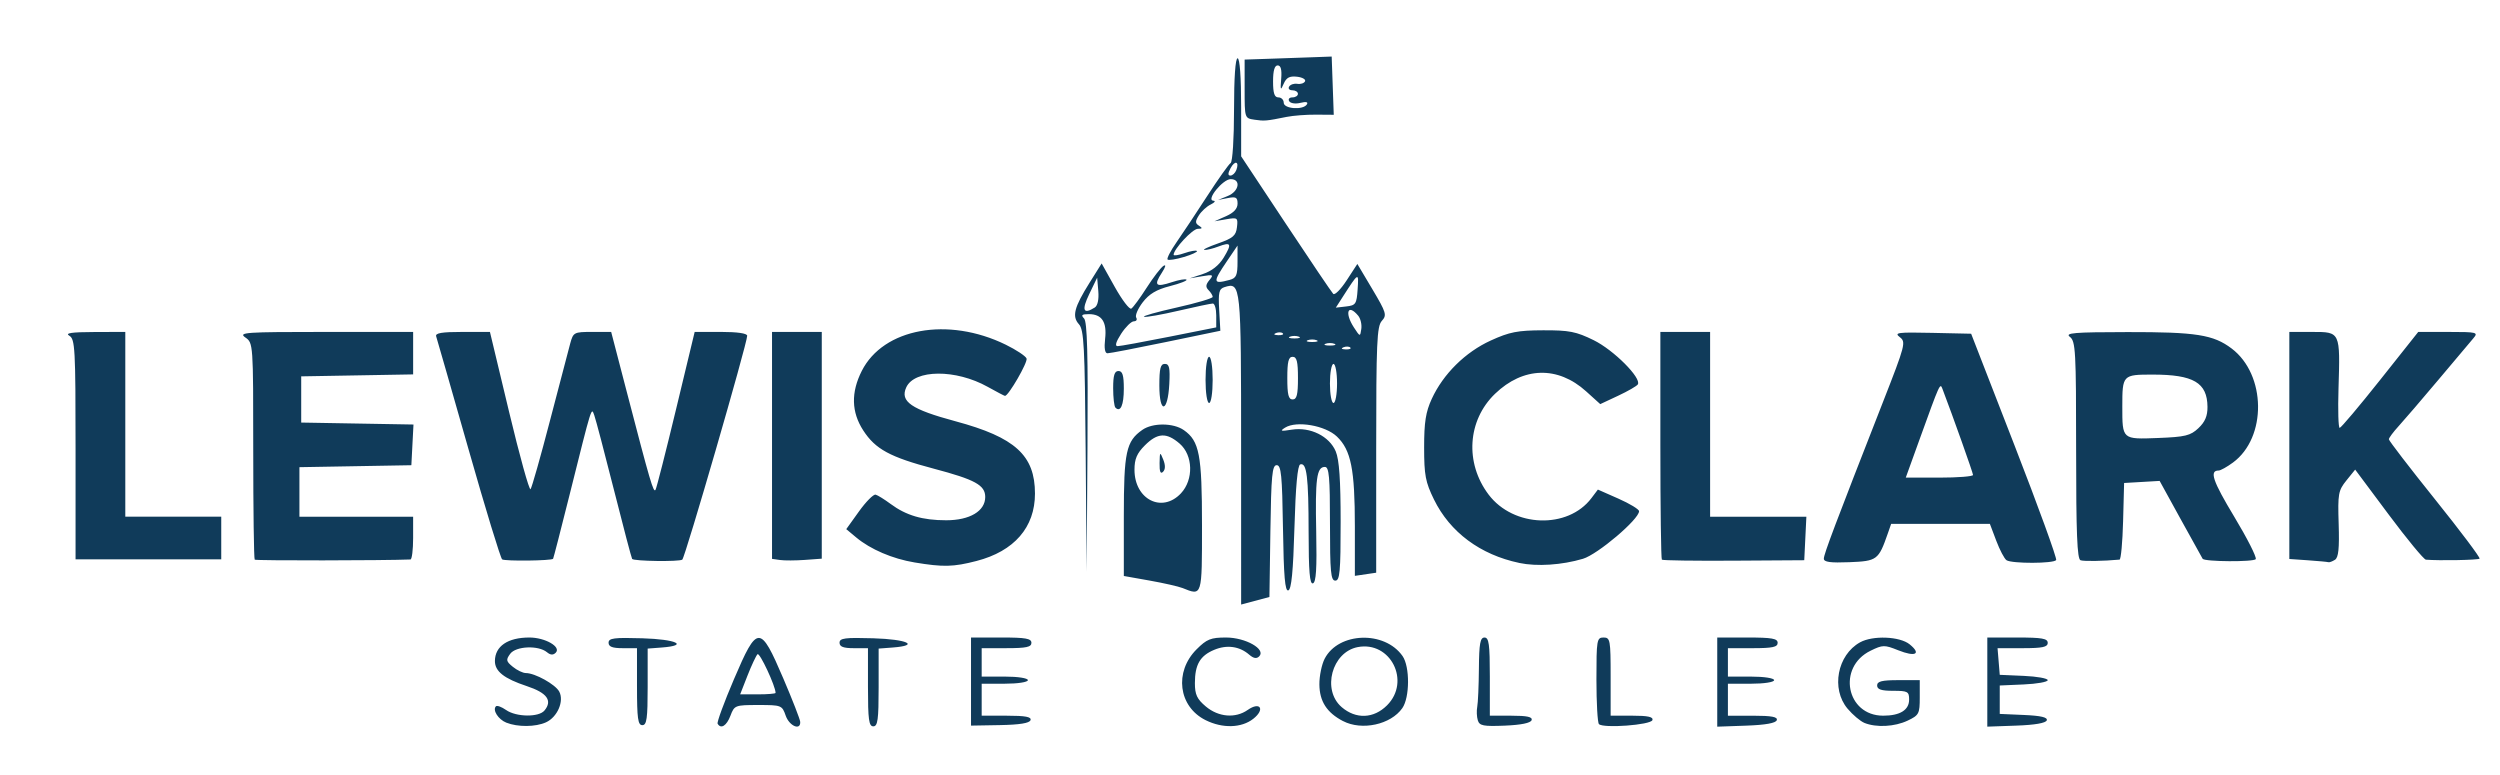 <?xml version="1.0" encoding="UTF-8" standalone="no"?>
<!-- Created with Inkscape (http://www.inkscape.org/) -->

<svg
   width="186.148mm"
   height="57.719mm"
   viewBox="0 0 186.148 57.719"
   version="1.1"
   id="svg1"
   xml:space="preserve"
   xmlns="http://www.w3.org/2000/svg"
   xmlns:svg="http://www.w3.org/2000/svg"><defs
     id="defs1" /><g
     id="layer1"
     transform="translate(-11.224,-119.84)"><rect
       style="fill:#ffffff;stroke-width:0.265"
       id="rect1"
       width="186.148"
       height="57.719"
       x="11.224"
       y="119.84" /><g
       id="g6"><path
         style="fill:#103b5a"
         d="m 48.925,173.649 c -0.604,-0.243 -1.047,-0.943 -0.772,-1.219 0.081,-0.081 0.42,0.043 0.753,0.276 0.755,0.529 2.433,0.552 2.858,0.04 0.614,-0.74 0.198,-1.317 -1.313,-1.818 -1.698,-0.563 -2.382,-1.102 -2.376,-1.874 0.008,-1.099 0.958,-1.745 2.566,-1.745 1.177,0 2.392,0.7 1.962,1.131 -0.191,0.191 -0.391,0.18 -0.653,-0.037 -0.639,-0.53 -2.315,-0.457 -2.737,0.119 -0.329,0.45 -0.307,0.56 0.199,0.97 0.314,0.255 0.748,0.463 0.964,0.463 0.684,0 2.201,0.842 2.489,1.381 0.379,0.707 -0.136,1.901 -0.988,2.288 -0.773,0.352 -2.107,0.363 -2.952,0.024 z m 9.729,-2.68 v -2.866 h -1.058 c -0.775,0 -1.058,-0.109 -1.058,-0.406 0,-0.342 0.397,-0.395 2.515,-0.331 2.53,0.076 3.495,0.53 1.459,0.686 l -1.063,0.081 v 2.851 c 0,2.358 -0.069,2.851 -0.397,2.851 -0.328,0 -0.397,-0.495 -0.397,-2.866 z m 6.003,2.756 c -0.062,-0.109 0.487,-1.603 1.221,-3.32 1.742,-4.074 1.946,-4.077 3.668,-0.054 0.685,1.601 1.253,3.059 1.262,3.241 0.034,0.669 -0.813,0.306 -1.081,-0.463 -0.27,-0.775 -0.318,-0.794 -2.045,-0.794 -1.722,0 -1.776,0.021 -2.068,0.794 -0.286,0.757 -0.713,1.022 -0.957,0.595 z m 4.316,-2.292 c 0,-0.502 -1.187,-3.042 -1.345,-2.88 -0.112,0.116 -0.449,0.835 -0.749,1.599 l -0.544,1.389 h 1.319 c 0.725,0 1.319,-0.049 1.319,-0.109 z m 6.879,-0.42 v -2.91 h -1.058 c -0.775,0 -1.058,-0.109 -1.058,-0.406 0,-0.342 0.397,-0.395 2.515,-0.331 2.53,0.076 3.495,0.53 1.459,0.686 l -1.063,0.081 v 2.895 c 0,2.397 -0.068,2.895 -0.397,2.895 -0.329,0 -0.397,-0.5 -0.397,-2.91 z m 7.673,-0.425 v -3.28 h 2.249 c 1.823,0 2.249,0.075 2.249,0.397 0,0.315 -0.382,0.397 -1.852,0.397 h -1.852 v 1.058 1.058 h 1.72 c 0.97,0 1.72,0.115 1.72,0.265 0,0.149 -0.75,0.265 -1.72,0.265 h -1.72 v 1.191 1.191 h 1.874 c 1.382,0 1.845,0.087 1.763,0.331 -0.075,0.224 -0.807,0.343 -2.271,0.369 l -2.16,0.038 z m 17.463,2.872 c -2.021,-1.01 -2.348,-3.591 -0.667,-5.272 0.759,-0.759 1.057,-0.879 2.192,-0.879 1.458,0 2.997,0.875 2.469,1.404 -0.193,0.193 -0.419,0.154 -0.746,-0.129 -0.723,-0.625 -1.657,-0.754 -2.606,-0.357 -1.053,0.44 -1.435,1.1 -1.435,2.481 0,0.85 0.156,1.184 0.814,1.737 0.943,0.793 2.204,0.898 3.118,0.257 0.933,-0.654 1.316,-0.049 0.417,0.658 -0.879,0.692 -2.291,0.731 -3.555,0.1 z m 10.234,0.071 c -1.206,-0.629 -1.748,-1.471 -1.758,-2.729 -0.005,-0.626 0.172,-1.487 0.393,-1.914 1.029,-1.99 4.464,-2.107 5.8,-0.199 0.552,0.789 0.541,3.081 -0.018,3.88 -0.859,1.226 -3.011,1.694 -4.416,0.961 z m 3.281,-1.174 c 1.782,-1.782 0.262,-4.802 -2.182,-4.335 -1.928,0.369 -2.684,3.191 -1.197,4.47 1.062,0.913 2.384,0.86 3.379,-0.135 z m 6.757,1.115 c -0.08,-0.261 -0.099,-0.712 -0.042,-1.003 0.057,-0.291 0.113,-1.571 0.124,-2.844 0.016,-1.872 0.096,-2.315 0.417,-2.315 0.329,0 0.397,0.5 0.397,2.91 v 2.91 h 1.61 c 1.17,0 1.58,0.09 1.5,0.331 -0.07,0.213 -0.778,0.358 -1.985,0.408 -1.613,0.067 -1.896,0.011 -2.021,-0.397 z m 9.02,0.286 c -0.103,-0.103 -0.187,-1.596 -0.187,-3.318 0,-2.955 0.03,-3.131 0.529,-3.131 0.497,0 0.529,0.176 0.529,2.91 v 2.91 h 1.61 c 1.17,0 1.58,0.09 1.5,0.331 -0.119,0.361 -3.654,0.625 -3.981,0.297 z m 8.809,-3.131 v -3.318 h 2.249 c 1.823,0 2.249,0.075 2.249,0.397 0,0.315 -0.382,0.397 -1.852,0.397 h -1.852 v 1.058 1.058 h 1.72 c 0.97,0 1.72,0.115 1.72,0.265 0,0.149 -0.75,0.265 -1.72,0.265 h -1.72 v 1.191 1.191 h 1.874 c 1.381,0 1.845,0.087 1.765,0.331 -0.073,0.22 -0.835,0.357 -2.271,0.408 l -2.162,0.077 z m 10.959,3.04 c -0.303,-0.123 -0.868,-0.6 -1.257,-1.062 -1.24,-1.474 -0.764,-3.997 0.932,-4.938 0.948,-0.526 2.958,-0.445 3.691,0.148 0.891,0.722 0.44,0.959 -0.847,0.444 -1.031,-0.413 -1.154,-0.411 -2.062,0.033 -2.508,1.226 -1.807,4.837 0.94,4.837 1.254,0 1.931,-0.421 1.931,-1.2 0,-0.597 -0.102,-0.652 -1.191,-0.652 -0.882,0 -1.191,-0.103 -1.191,-0.397 0,-0.309 0.353,-0.397 1.587,-0.397 h 1.587 v 1.293 c 0,1.21 -0.058,1.32 -0.9,1.72 -0.966,0.459 -2.332,0.531 -3.223,0.171 z m 9.15,-3.04 v -3.318 h 2.249 c 1.823,0 2.249,0.075 2.249,0.397 0,0.315 -0.384,0.397 -1.868,0.397 h -1.868 l 0.082,0.992 0.082,0.992 1.786,0.078 c 0.982,0.043 1.786,0.186 1.786,0.319 0,0.132 -0.804,0.276 -1.786,0.319 l -1.786,0.078 v 1.058 1.058 l 1.804,0.079 c 1.26,0.055 1.772,0.175 1.698,0.397 -0.068,0.204 -0.878,0.346 -2.267,0.395 l -2.162,0.077 z m -55.562,-17.345 c 0,-12.315 -0.014,-12.449 -1.244,-12.06 -0.401,0.127 -0.462,0.395 -0.388,1.698 l 0.087,1.548 -4.056,0.841 c -2.231,0.463 -4.189,0.839 -4.352,0.837 -0.189,-0.003 -0.252,-0.388 -0.173,-1.071 0.145,-1.255 -0.239,-1.844 -1.204,-1.844 -0.53,0 -0.611,0.071 -0.364,0.318 0.237,0.237 0.302,2.66 0.255,9.591 l -0.062,9.274 -0.073,-8.979 c -0.064,-7.803 -0.129,-9.04 -0.498,-9.448 -0.535,-0.591 -0.364,-1.257 0.795,-3.106 l 0.893,-1.425 0.982,1.757 c 0.54,0.966 1.092,1.689 1.227,1.606 0.134,-0.083 0.65,-0.785 1.145,-1.559 0.496,-0.775 1.06,-1.506 1.254,-1.626 0.209,-0.129 0.155,0.084 -0.131,0.523 -0.615,0.94 -0.452,1.091 0.749,0.694 0.529,-0.175 1.02,-0.259 1.092,-0.187 0.072,0.072 -0.486,0.288 -1.239,0.481 -0.999,0.256 -1.546,0.583 -2.023,1.208 -0.359,0.471 -0.577,0.981 -0.483,1.133 0.094,0.152 0.015,0.278 -0.176,0.279 -0.19,0.002 -0.615,0.419 -0.944,0.926 -0.39,0.602 -0.482,0.923 -0.265,0.923 0.183,1.1e-4 1.911,-0.314 3.839,-0.699 l 3.506,-0.699 v -0.888 c 0,-0.489 -0.114,-0.888 -0.254,-0.888 -0.14,0 -1.29,0.242 -2.557,0.537 -1.266,0.295 -2.42,0.498 -2.564,0.45 -0.144,-0.048 0.947,-0.357 2.424,-0.687 1.477,-0.33 2.686,-0.687 2.686,-0.794 0,-0.107 -0.138,-0.332 -0.306,-0.5 -0.232,-0.232 -0.217,-0.414 0.061,-0.749 0.334,-0.403 0.285,-0.428 -0.554,-0.286 l -0.921,0.156 0.999,-0.328 c 0.646,-0.212 1.188,-0.639 1.536,-1.21 0.635,-1.044 0.562,-1.195 -0.398,-0.83 -0.393,0.15 -0.856,0.263 -1.029,0.251 -0.172,-0.011 0.282,-0.229 1.009,-0.484 1.116,-0.391 1.337,-0.58 1.41,-1.207 0.083,-0.708 0.045,-0.737 -0.794,-0.593 l -0.881,0.151 0.86,-0.379 c 0.578,-0.255 0.86,-0.562 0.86,-0.936 0,-0.466 -0.119,-0.534 -0.728,-0.414 l -0.728,0.143 0.728,-0.298 c 0.847,-0.346 1.003,-1.254 0.216,-1.254 -0.59,0 -1.86,1.576 -1.293,1.605 0.192,0.01 0.105,0.136 -0.193,0.281 -0.298,0.145 -0.696,0.51 -0.884,0.811 -0.282,0.451 -0.279,0.588 0.013,0.773 0.276,0.175 0.255,0.226 -0.094,0.229 -0.396,0.004 -1.799,1.512 -1.799,1.933 0,0.088 0.363,0.033 0.807,-0.122 0.444,-0.155 0.861,-0.227 0.928,-0.161 0.066,0.066 -0.368,0.267 -0.965,0.446 -0.597,0.179 -1.146,0.265 -1.22,0.191 -0.074,-0.074 0.222,-0.648 0.659,-1.275 0.436,-0.627 1.466,-2.178 2.288,-3.447 0.822,-1.268 1.609,-2.377 1.748,-2.463 0.143,-0.088 0.254,-1.825 0.254,-3.978 0,-2.371 0.1,-3.821 0.265,-3.821 0.164,0 0.265,1.393 0.265,3.65 v 3.65 l 3.324,5.015 c 1.828,2.758 3.417,5.11 3.532,5.226 0.115,0.116 0.566,-0.338 1.002,-1.009 l 0.794,-1.22 1.122,1.888 c 1.036,1.744 1.089,1.923 0.701,2.352 -0.367,0.405 -0.42,1.625 -0.42,9.608 v 9.143 l -0.794,0.117 -0.794,0.117 v -3.673 c 0,-4.26 -0.286,-5.692 -1.336,-6.698 -0.865,-0.829 -3.009,-1.198 -3.859,-0.665 -0.412,0.259 -0.329,0.284 0.499,0.151 1.371,-0.22 2.799,0.487 3.273,1.621 0.26,0.621 0.364,2.13 0.364,5.246 0,3.712 -0.06,4.374 -0.397,4.374 -0.336,0 -0.397,-0.647 -0.397,-4.233 0,-3.498 -0.066,-4.233 -0.379,-4.233 -0.612,0 -0.727,0.863 -0.646,4.823 0.056,2.745 -0.008,3.768 -0.243,3.846 -0.24,0.08 -0.32,-0.87 -0.323,-3.818 -0.004,-4.129 -0.137,-5.2 -0.625,-5.038 -0.197,0.066 -0.341,1.636 -0.429,4.686 -0.095,3.289 -0.224,4.617 -0.457,4.695 -0.246,0.082 -0.342,-1.027 -0.397,-4.609 -0.061,-3.984 -0.134,-4.716 -0.469,-4.716 -0.336,0 -0.408,0.754 -0.469,4.908 l -0.072,4.908 -1.053,0.281 -1.053,0.281 z m 7.144,-4.89 c 0,-0.8 -0.119,-1.455 -0.265,-1.455 -0.146,0 -0.265,0.655 -0.265,1.455 0,0.8 0.119,1.455 0.265,1.455 0.146,0 0.265,-0.655 0.265,-1.455 z m -2.91,-0.397 c 0,-1.235 -0.088,-1.587 -0.397,-1.587 -0.309,0 -0.397,0.353 -0.397,1.587 0,1.235 0.088,1.587 0.397,1.587 0.309,0 0.397,-0.353 0.397,-1.587 z m 3.897,-2.277 c -0.088,-0.088 -0.316,-0.097 -0.507,-0.021 -0.211,0.085 -0.148,0.147 0.16,0.16 0.279,0.011 0.435,-0.051 0.347,-0.139 z m -1.185,-0.28 c -0.182,-0.073 -0.48,-0.073 -0.661,0 -0.182,0.073 -0.033,0.133 0.331,0.133 0.364,0 0.513,-0.06 0.331,-0.133 z m -1.323,-0.265 c -0.182,-0.073 -0.48,-0.073 -0.661,0 -0.182,0.073 -0.033,0.133 0.331,0.133 0.364,0 0.513,-0.06 0.331,-0.133 z m -1.323,-0.265 c -0.182,-0.073 -0.48,-0.073 -0.661,0 -0.182,0.073 -0.033,0.133 0.331,0.133 0.364,0 0.513,-0.06 0.331,-0.133 z m -1.196,-0.249 c -0.088,-0.088 -0.316,-0.097 -0.507,-0.021 -0.211,0.085 -0.148,0.147 0.16,0.16 0.279,0.011 0.435,-0.051 0.347,-0.139 z m 5.616,-1.31 c -0.775,-0.934 -1.034,-0.222 -0.319,0.875 0.459,0.704 0.464,0.705 0.549,0.108 0.048,-0.331 -0.056,-0.774 -0.231,-0.984 z M 92.738,142.738 c 0.217,-0.137 0.317,-0.601 0.265,-1.222 l -0.085,-1.001 -0.592,1.226 c -0.581,1.204 -0.443,1.539 0.412,0.997 z m 19.574,-1.358 c 0.086,-1.297 0.091,-1.3 -1.142,0.617 l -0.482,0.75 0.772,-0.088 c 0.712,-0.081 0.779,-0.181 0.852,-1.279 z m -9.538,-0.696 c 0.506,-0.136 0.595,-0.339 0.595,-1.359 v -1.2 l -0.789,1.164 c -1.076,1.588 -1.056,1.729 0.194,1.394 z m 0.504,-8.179 c 0.246,-0.641 -0.097,-0.757 -0.426,-0.144 -0.205,0.383 -0.209,0.552 -0.013,0.552 0.155,0 0.353,-0.184 0.439,-0.408 z m -4.01,31.118 c -0.291,-0.117 -1.392,-0.367 -2.447,-0.555 l -1.918,-0.341 v -4.469 c 0,-4.773 0.17,-5.563 1.38,-6.411 0.767,-0.537 2.307,-0.528 3.087,0.018 1.161,0.813 1.354,1.826 1.354,7.101 0,5.319 0.021,5.252 -1.455,4.656 z m -0.112,-7.05 c 0.956,-1.018 0.907,-2.839 -0.101,-3.706 -0.977,-0.841 -1.645,-0.806 -2.585,0.135 -0.593,0.593 -0.773,1.016 -0.773,1.816 0,2.212 2.052,3.253 3.46,1.755 z m -1.591,-2.241 c 0.016,-0.858 0.032,-0.874 0.273,-0.273 0.169,0.424 0.164,0.732 -0.017,0.913 -0.187,0.187 -0.267,-0.014 -0.256,-0.64 z m -18.241,7.388 C 77.678,161.446 76.038,160.744 74.978,159.859 l -0.742,-0.619 0.949,-1.323 c 0.522,-0.728 1.078,-1.288 1.236,-1.246 0.158,0.042 0.66,0.353 1.115,0.691 1.157,0.858 2.377,1.217 4.14,1.217 1.759,0 2.907,-0.684 2.907,-1.733 0,-0.881 -0.751,-1.294 -3.836,-2.11 -3.258,-0.862 -4.342,-1.45 -5.248,-2.849 -0.884,-1.363 -0.92,-2.825 -0.109,-4.427 1.61,-3.183 6.417,-4.06 10.718,-1.956 0.784,0.384 1.483,0.847 1.553,1.03 0.105,0.274 -1.344,2.784 -1.607,2.784 -0.044,0 -0.624,-0.304 -1.288,-0.675 -2.374,-1.327 -5.45,-1.306 -6.064,0.041 -0.48,1.053 0.369,1.636 3.669,2.524 4.44,1.194 5.916,2.537 5.916,5.386 0,2.509 -1.545,4.289 -4.354,5.016 -1.728,0.447 -2.471,0.465 -4.609,0.11 z m 45.019,0.034 c -2.899,-0.61 -5.153,-2.286 -6.345,-4.72 -0.636,-1.299 -0.734,-1.815 -0.734,-3.879 -7.3e-4,-1.881 0.119,-2.641 0.569,-3.618 0.854,-1.853 2.495,-3.476 4.389,-4.341 1.397,-0.638 2.001,-0.757 3.902,-0.763 1.941,-0.007 2.457,0.094 3.767,0.738 1.488,0.731 3.574,2.821 3.284,3.291 -0.076,0.122 -0.736,0.503 -1.467,0.845 l -1.33,0.623 -1.054,-0.952 c -2.108,-1.905 -4.687,-1.834 -6.783,0.185 -2.053,1.978 -2.255,5.147 -0.477,7.502 1.85,2.452 5.902,2.591 7.658,0.264 l 0.48,-0.636 1.533,0.677 c 0.843,0.373 1.533,0.792 1.533,0.933 0,0.602 -3.084,3.218 -4.177,3.543 -1.574,0.468 -3.422,0.589 -4.747,0.31 z m -94.153,-0.243 c -0.061,-0.061 -0.11,-3.715 -0.11,-8.121 0,-7.978 -0.002,-8.012 -0.588,-8.423 -0.539,-0.378 -0.043,-0.412 5.953,-0.412 h 6.541 v 1.581 1.581 l -4.167,0.073 -4.167,0.073 v 1.72 1.72 l 4.18,0.073 4.18,0.073 -0.079,1.515 -0.079,1.515 -4.167,0.073 -4.167,0.073 v 1.845 1.845 H 37.752 41.985 v 1.587 c 0,0.873 -0.089,1.591 -0.198,1.596 -2.01,0.082 -11.518,0.094 -11.598,0.014 z m 18.425,-0.019 c -0.115,-0.074 -1.243,-3.766 -2.506,-8.205 -1.264,-4.438 -2.347,-8.219 -2.408,-8.401 -0.082,-0.246 0.419,-0.331 1.947,-0.331 h 2.057 l 1.426,5.955 c 0.784,3.275 1.503,5.865 1.597,5.755 0.094,-0.11 0.744,-2.403 1.445,-5.095 0.7,-2.692 1.379,-5.282 1.509,-5.755 0.229,-0.833 0.281,-0.86 1.643,-0.86 h 1.407 l 1.119,4.299 c 1.802,6.928 2.032,7.713 2.184,7.455 0.079,-0.135 0.767,-2.835 1.529,-6 l 1.385,-5.755 h 1.955 c 1.223,0 1.955,0.107 1.955,0.286 0,0.571 -4.624,16.52 -4.833,16.67 -0.231,0.165 -3.595,0.118 -3.733,-0.052 -0.045,-0.056 -0.654,-2.364 -1.352,-5.129 -0.699,-2.765 -1.357,-5.265 -1.464,-5.556 -0.227,-0.621 -0.143,-0.89 -1.854,5.953 -0.636,2.547 -1.184,4.67 -1.216,4.719 -0.098,0.149 -3.567,0.191 -3.791,0.046 z m 20.689,0.045 -0.595,-0.085 v -8.448 -8.448 h 1.852 1.852 v 8.441 8.441 l -1.257,0.092 c -0.691,0.05 -1.525,0.054 -1.852,0.007 z m 65.661,-0.026 c -0.061,-0.061 -0.111,-3.9 -0.111,-8.533 v -8.423 h 1.852 1.852 v 6.879 6.879 h 3.584 3.584 l -0.079,1.62 -0.079,1.62 -5.247,0.034 c -2.886,0.019 -5.297,-0.016 -5.358,-0.076 z m 12.061,-0.077 c 5.2e-4,-0.334 0.843,-2.565 4.406,-11.668 1.668,-4.261 1.72,-4.462 1.247,-4.826 -0.437,-0.336 -0.158,-0.372 2.411,-0.316 l 2.904,0.064 3.232,8.319 c 1.777,4.575 3.172,8.415 3.099,8.533 -0.165,0.267 -3.303,0.277 -3.697,0.012 -0.159,-0.107 -0.502,-0.76 -0.764,-1.451 l -0.475,-1.257 h -3.675 -3.675 l -0.254,0.728 c -0.685,1.964 -0.793,2.044 -2.851,2.128 -1.426,0.058 -1.909,-0.009 -1.909,-0.265 z m 11.109,-6.229 c -0.002,-0.157 -1.492,-4.349 -2.28,-6.416 -0.174,-0.457 -0.181,-0.442 -1.702,3.77 l -1.027,2.844 h 2.506 c 1.378,0 2.504,-0.089 2.503,-0.198 z m 8.003,6.349 c -0.251,-0.084 -0.327,-2.006 -0.327,-8.194 0,-7.389 -0.04,-8.115 -0.463,-8.436 -0.391,-0.296 0.283,-0.353 4.299,-0.358 5.101,-0.007 6.38,0.194 7.742,1.222 2.579,1.946 2.635,6.628 0.101,8.492 -0.445,0.327 -0.926,0.595 -1.069,0.595 -0.704,0 -0.443,0.772 1.164,3.44 0.964,1.6 1.684,3.02 1.6,3.156 -0.136,0.22 -3.798,0.198 -3.953,-0.024 -0.034,-0.049 -0.769,-1.374 -1.632,-2.944 l -1.57,-2.855 -1.323,0.077 -1.323,0.077 -0.075,2.844 c -0.041,1.564 -0.16,2.852 -0.265,2.862 -1.205,0.111 -2.643,0.135 -2.905,0.048 z m 8.78,-9.835 c 0.492,-0.462 0.68,-0.906 0.674,-1.587 -0.016,-1.8 -1.039,-2.401 -4.082,-2.401 -2.236,0 -2.26,0.025 -2.26,2.381 0,2.462 -0.019,2.445 2.663,2.34 2.024,-0.079 2.41,-0.173 3.005,-0.732 z m 8.157,9.839 -1.389,-0.097 v -8.453 -8.453 h 1.715 c 2.086,0 2.077,-0.019 1.947,4.215 -0.05,1.611 -0.011,2.93 0.087,2.929 0.097,-1.8e-4 1.453,-1.608 3.013,-3.572 l 2.836,-3.572 h 2.254 c 2.121,0 2.231,0.027 1.859,0.463 -0.217,0.255 -1.396,1.654 -2.619,3.109 -1.224,1.455 -2.552,3.003 -2.952,3.44 -0.4,0.437 -0.728,0.878 -0.729,0.981 -6.7e-4,0.103 1.547,2.116 3.439,4.475 1.892,2.358 3.384,4.344 3.315,4.413 -0.104,0.104 -2.996,0.159 -3.996,0.076 -0.156,-0.013 -1.404,-1.527 -2.775,-3.365 l -2.492,-3.342 -0.653,0.81 c -0.604,0.75 -0.647,0.993 -0.575,3.246 0.057,1.812 -0.013,2.493 -0.277,2.66 -0.195,0.123 -0.413,0.204 -0.486,0.179 -0.073,-0.025 -0.757,-0.089 -1.521,-0.142 z M 16.85,153.299 c 0,-7.52 -0.038,-8.211 -0.463,-8.459 -0.34,-0.198 0.15,-0.272 1.852,-0.278 l 2.315,-0.008 v 6.879 6.879 h 3.572 3.572 v 1.587 1.587 h -5.424 -5.424 z m 77.428,-3.107 c -0.093,-0.093 -0.169,-0.745 -0.169,-1.448 0,-0.96 0.099,-1.279 0.397,-1.279 0.299,0 0.397,0.322 0.397,1.307 0,1.236 -0.247,1.797 -0.625,1.42 z m 3.27,-1.646 c 0,-1.277 0.085,-1.61 0.41,-1.61 0.332,0 0.395,0.288 0.331,1.5 -0.114,2.154 -0.741,2.246 -0.741,0.109 z m 3.44,-0.419 c 0,-0.97 0.115,-1.72 0.265,-1.72 0.149,0 0.265,0.75 0.265,1.72 0,0.97 -0.115,1.72 -0.265,1.72 -0.149,0 -0.265,-0.75 -0.265,-1.72 z m 3.638,-19.375 c -0.726,-0.107 -0.728,-0.11 -0.728,-2.291 v -2.184 l 1.654,-0.055 c 0.909,-0.03 2.368,-0.081 3.241,-0.113 l 1.587,-0.058 0.077,2.168 0.077,2.168 -1.314,-0.01 c -0.723,-0.006 -1.71,0.07 -2.193,0.167 -1.522,0.307 -1.656,0.319 -2.4,0.209 z m 3.909,-1.141 c 0.109,-0.177 -0.064,-0.217 -0.485,-0.111 -0.364,0.091 -0.733,0.037 -0.832,-0.122 -0.098,-0.158 0.007,-0.286 0.236,-0.286 0.227,0 0.412,-0.119 0.412,-0.265 0,-0.146 -0.186,-0.265 -0.412,-0.265 -0.227,0 -0.335,-0.125 -0.241,-0.277 0.094,-0.152 0.369,-0.244 0.611,-0.203 0.242,0.041 0.499,-0.043 0.572,-0.186 0.073,-0.143 -0.196,-0.298 -0.597,-0.344 -0.555,-0.064 -0.793,0.063 -0.995,0.529 -0.23,0.532 -0.254,0.482 -0.183,-0.379 0.056,-0.679 -0.027,-0.992 -0.262,-0.992 -0.231,0 -0.344,0.39 -0.344,1.191 0,0.882 0.103,1.191 0.397,1.191 0.218,0 0.397,0.179 0.397,0.397 0,0.461 1.453,0.563 1.726,0.122 z"
         id="path6" /></g></g></svg>
